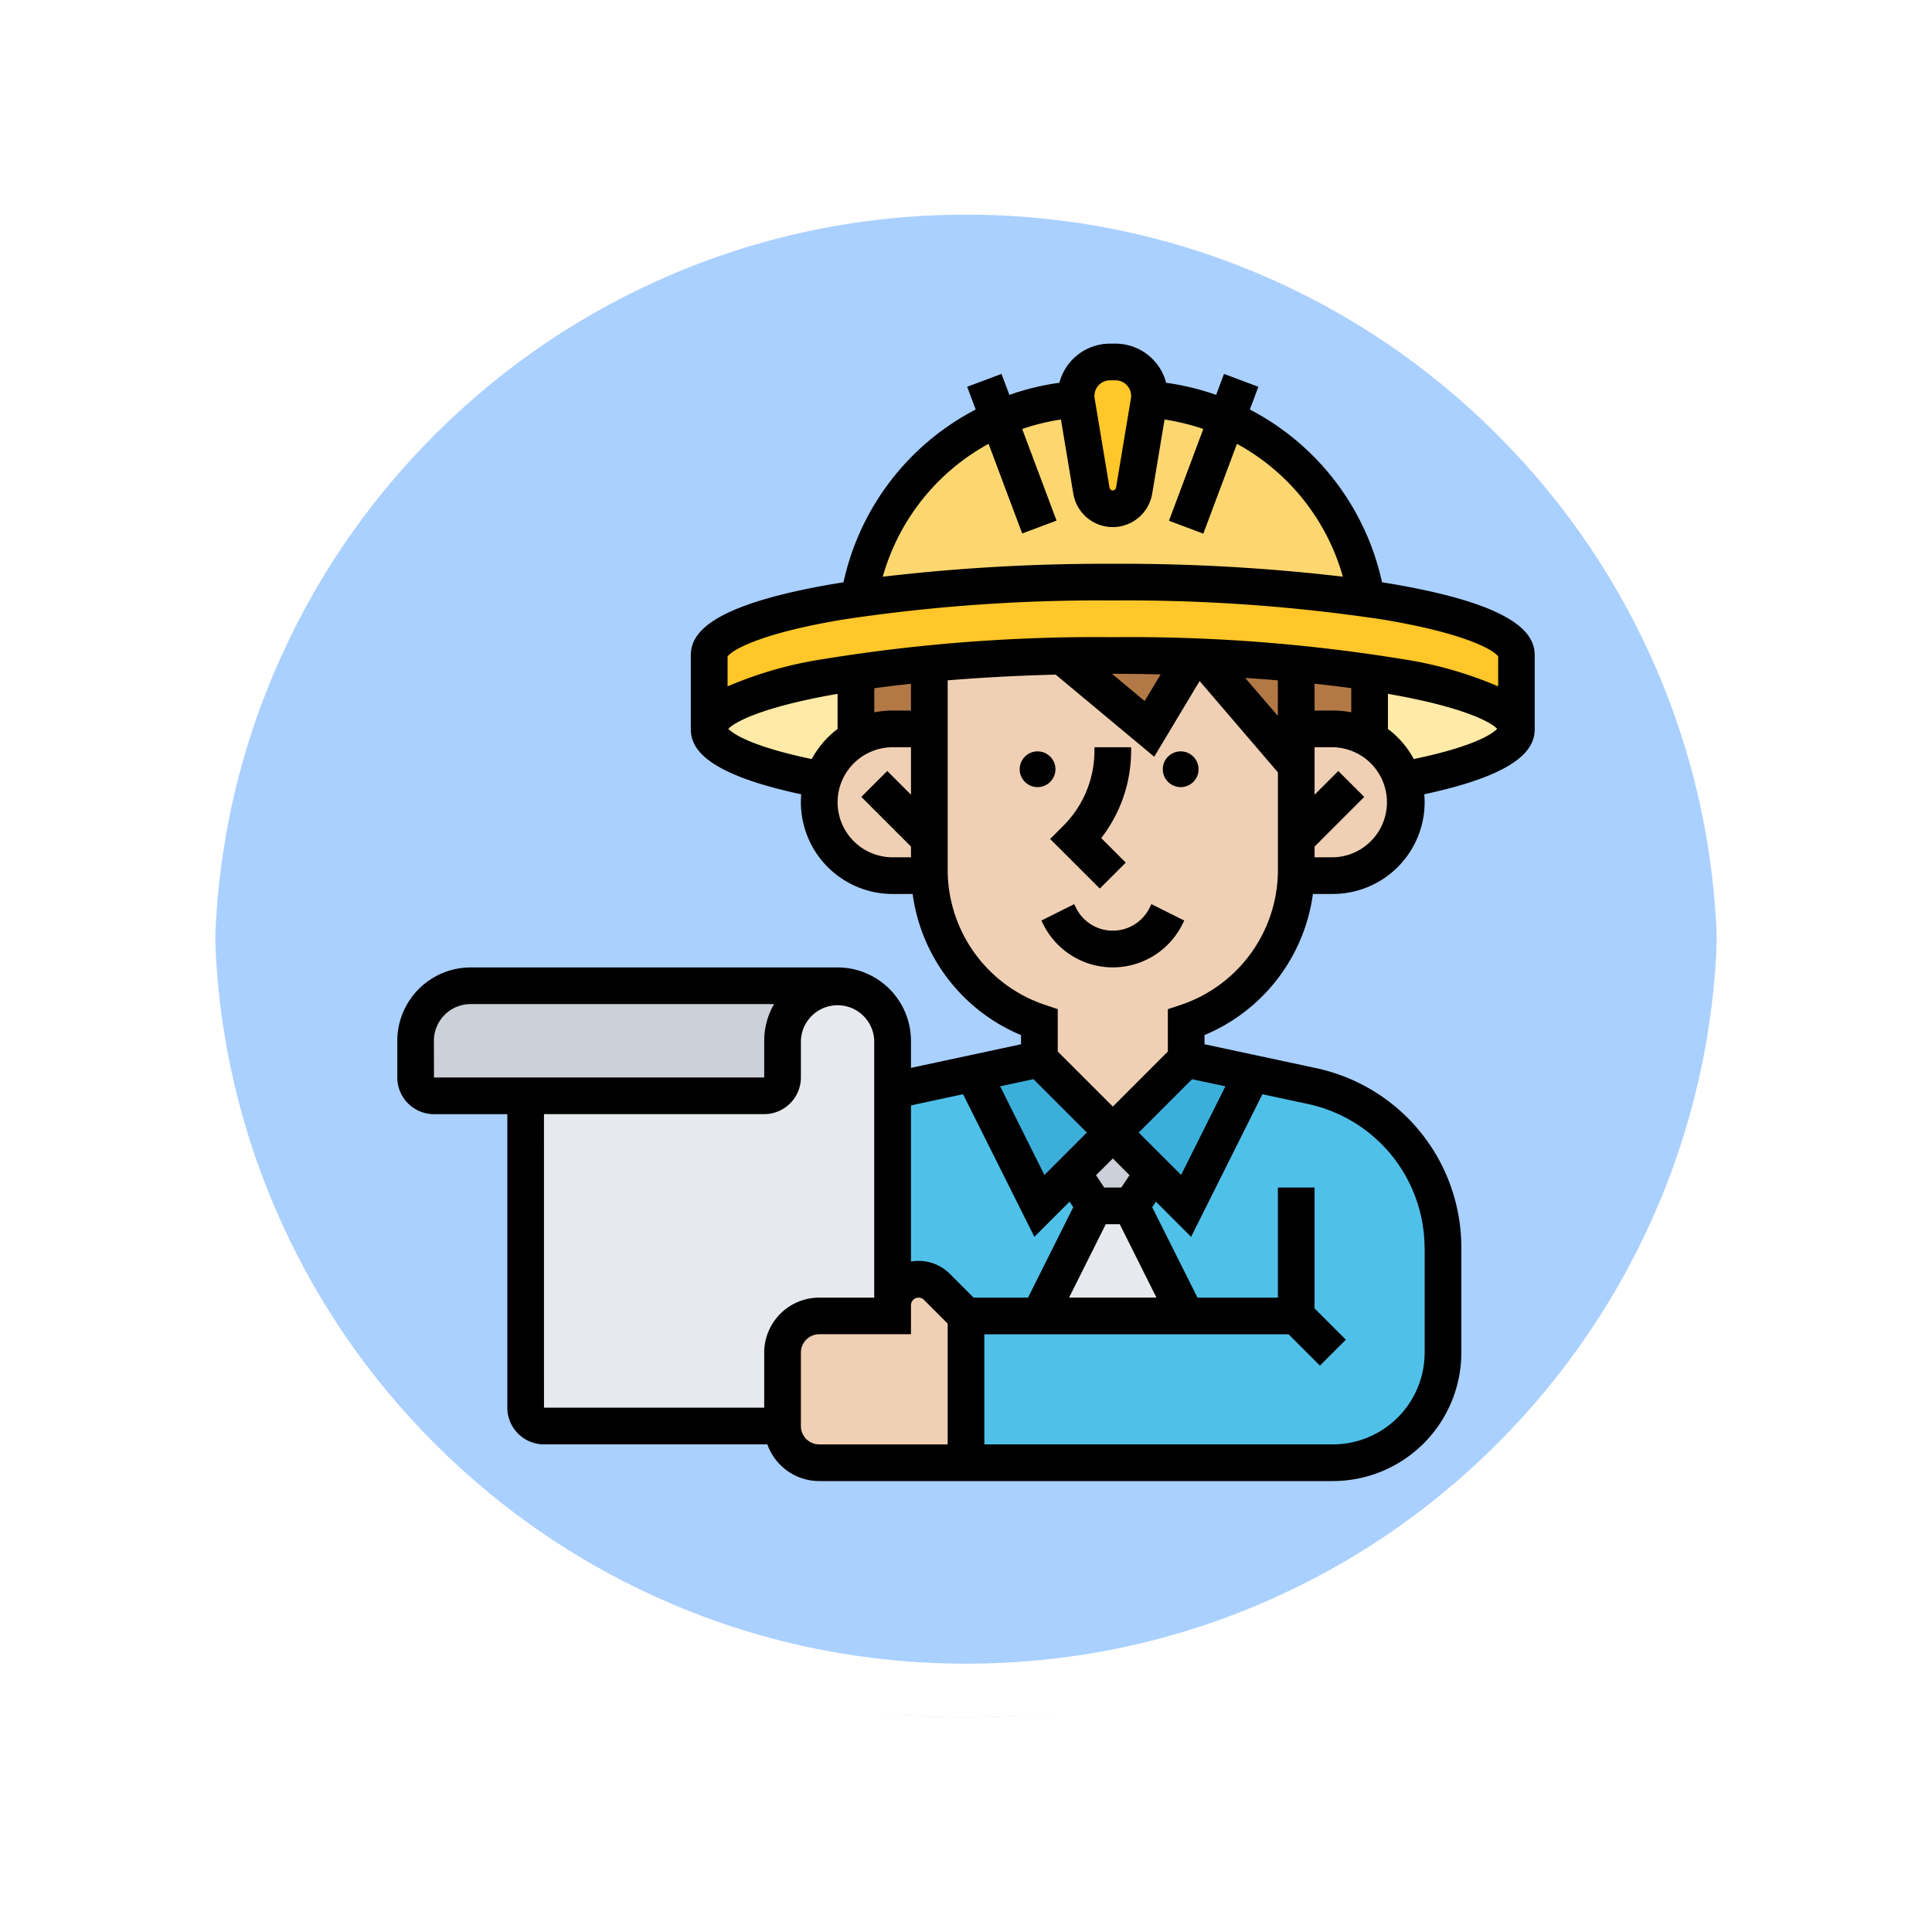 <svg xmlns="http://www.w3.org/2000/svg" xmlns:xlink="http://www.w3.org/1999/xlink" width="107.999" height="108" viewBox="0 0 107.999 108">
  <defs>
    <filter id="Trazado_874925" x="0" y="0" width="107.999" height="108" filterUnits="userSpaceOnUse">
      <feOffset dy="3" input="SourceAlpha"/>
      <feGaussianBlur stdDeviation="3" result="blur"/>
      <feFlood flood-opacity="0.161"/>
      <feComposite operator="in" in2="blur"/>
      <feComposite in="SourceGraphic"/>
    </filter>
  </defs>
  <g id="Grupo_1182323" data-name="Grupo 1182323" transform="translate(-200.051 -545.845)">
    <g id="Grupo_1181720" data-name="Grupo 1181720" transform="translate(-649 -4605.155)">
      <g id="Grupo_1111552" data-name="Grupo 1111552" transform="translate(858.051 5157)">
        <g id="Grupo_1111316" data-name="Grupo 1111316" transform="translate(0 0)">
          <g id="Grupo_1109835" data-name="Grupo 1109835" transform="translate(0 0)">
            <g id="Grupo_1107913" data-name="Grupo 1107913">
              <g transform="matrix(1, 0, 0, 1, -9, -6)" filter="url(#Trazado_874925)">
                <g id="Trazado_874925-2" data-name="Trazado 874925" transform="translate(9 6)" fill="#9cc8ff" opacity="0.859">
                  <path d="M 45 88.5 C 39.127 88.5 33.43 87.35 28.068 85.082 C 22.888 82.891 18.236 79.755 14.241 75.759 C 10.245 71.764 7.109 67.112 4.918 61.932 C 2.65 56.57 1.5 50.873 1.5 45 C 1.5 39.127 2.65 33.43 4.918 28.068 C 7.109 22.888 10.245 18.236 14.241 14.241 C 18.236 10.245 22.888 7.109 28.068 4.918 C 33.43 2.65 39.127 1.5 45 1.5 C 50.873 1.5 56.569 2.65 61.931 4.918 C 67.111 7.109 71.763 10.245 75.759 14.241 C 79.754 18.236 82.891 22.888 85.082 28.068 C 87.35 33.43 88.499 39.127 88.499 45 C 88.499 50.873 87.35 56.57 85.082 61.932 C 82.891 67.112 79.754 71.764 75.759 75.759 C 71.763 79.755 67.111 82.891 61.931 85.082 C 56.569 87.35 50.873 88.5 45 88.5 Z" stroke="none"/>
                  <path d="M 45 3 C 39.328 3 33.828 4.11 28.652 6.299 C 23.652 8.415 19.16 11.443 15.301 15.301 C 11.443 19.16 8.415 23.651 6.299 28.652 C 4.11 33.828 3 39.328 3 45 C 3 50.671 4.11 56.171 6.299 61.347 C 8.415 66.348 11.443 70.84 15.301 74.698 C 19.16 78.557 23.652 81.585 28.652 83.701 C 33.828 85.89 39.328 87 45 87 C 50.671 87 56.171 85.89 61.347 83.701 C 66.348 81.585 70.84 78.557 74.698 74.698 C 78.556 70.84 81.585 66.348 83.7 61.347 C 85.889 56.171 86.999 50.671 86.999 45 C 86.999 39.328 85.889 33.828 83.7 28.652 C 81.585 23.651 78.556 19.16 74.698 15.301 C 70.84 11.443 66.348 8.415 61.347 6.299 C 56.171 4.11 50.671 3 45 3 M 45 -7.62939453125e-06 C 69.852 -7.62939453125e-06 89.999 20.147 89.999 45 L 89.999 45 C 89.999 69.853 69.852 90 45 90 C 20.147 90 0 69.853 0 45 L 0 45 C 0 20.147 20.147 -7.62939453125e-06 45 -7.62939453125e-06 Z" stroke="none" fill="#fff"/>
                </g>
              </g>
              <g id="Trazado_874923" data-name="Trazado 874923" fill="none">
                <path d="M45,0A45,45,0,0,1,90,45h0A45,45,0,0,1,0,45H0A45,45,0,0,1,45,0Z" stroke="none"/>
                <path d="M 45 3 C 39.328 3 33.828 4.11 28.652 6.299 C 23.652 8.415 19.16 11.443 15.301 15.301 C 11.443 19.16 8.415 23.651 6.299 28.652 C 4.11 33.828 3 39.328 3 45 C 3 50.671 4.11 56.171 6.299 61.347 C 8.415 66.348 11.443 70.84 15.301 74.698 C 19.16 78.557 23.652 81.585 28.652 83.701 C 33.828 85.89 39.328 87 45 87 C 50.671 87 56.171 85.89 61.347 83.701 C 66.348 81.585 70.84 78.557 74.698 74.698 C 78.556 70.84 81.585 66.348 83.7 61.347 C 85.889 56.171 86.999 50.671 86.999 45 C 86.999 39.328 85.889 33.828 83.7 28.652 C 81.585 23.651 78.556 19.16 74.698 15.301 C 70.84 11.443 66.348 8.415 61.347 6.299 C 56.171 4.11 50.671 3 45 3 M 45 -7.62939453125e-06 C 69.852 -7.62939453125e-06 89.999 20.147 89.999 45 L 89.999 45 C 89.999 69.853 69.852 90 45 90 C 20.147 90 0 69.853 0 45 L 0 45 C 0 20.147 20.147 -7.62939453125e-06 45 -7.62939453125e-06 Z" stroke="none" fill="#fff"/>
              </g>
            </g>
          </g>
        </g>
      </g>
      <path id="Trazado_909642" data-name="Trazado 909642" d="M45,0A45,45,0,0,1,90,45h0A45,45,0,0,1,0,45H0A45,45,0,0,1,45,0Z" transform="translate(858.051 5157)" fill="none"/>
    </g>
    <g id="architect_6927983" transform="translate(222.26 565.055)">
      <g id="Grupo_1182321" data-name="Grupo 1182321" transform="translate(1.025 1.026)">
        <g id="Grupo_1182300" data-name="Grupo 1182300" transform="translate(24.787 2.089)">
          <path id="Trazado_914880" data-name="Trazado 914880" d="M221.918,25.378a13.352,13.352,0,0,1,7.808,10.05,110.807,110.807,0,0,0-28.366,0A13.32,13.32,0,0,1,213.5,24.3c0,.038.009.078.015.117l.831,4.987a1.211,1.211,0,0,0,2.389,0l.831-4.987c.006-.038.012-.078.015-.117A13.271,13.271,0,0,1,221.918,25.378Z" transform="translate(-201.36 -24.3)" fill="#fcd770"/>
        </g>
        <g id="Grupo_1182301" data-name="Grupo 1182301" transform="translate(36.919)">
          <path id="Trazado_914881" data-name="Trazado 914881" d="M300.1,9.895c0,.065,0,.129-.01.195,0,.038-.009.078-.015.117l-.831,4.987a1.211,1.211,0,0,1-2.389,0l-.831-4.987c-.006-.038-.012-.078-.015-.117-.006-.065-.01-.129-.01-.195A1.9,1.9,0,0,1,297.895,8h.313A1.9,1.9,0,0,1,300.1,9.895Z" transform="translate(-296 -8)" fill="#ffc729"/>
        </g>
        <g id="Grupo_1182302" data-name="Grupo 1182302" transform="translate(16.408 12.306)">
          <path id="Trazado_914882" data-name="Trazado 914882" d="M148.306,108.549c-1.468.136-2.843.3-4.1.491-5.011.752-8.2,1.89-8.2,3.164v-4.1c0-1.288,3.268-2.438,8.378-3.191a110.808,110.808,0,0,1,28.366,0c5.111.752,8.378,1.9,8.378,3.191v4.1c0-1.274-3.193-2.411-8.2-3.164-1.259-.19-2.634-.355-4.1-.491-1.624-.151-3.362-.268-5.185-.344-.2-.008-.4-.017-.606-.023-1.442-.053-2.936-.081-4.464-.081-.959,0-1.9.01-2.833.032C153.085,108.194,150.583,108.338,148.306,108.549Z" transform="translate(-136 -104)" fill="#ffc729"/>
        </g>
        <g id="Grupo_1182303" data-name="Grupo 1182303" transform="translate(53.327 17.347)">
          <path id="Trazado_914883" data-name="Trazado 914883" d="M432.2,146.484c0,1.109-2.418,2.114-6.347,2.852a4.118,4.118,0,0,0-1.857-2.3V143.32C429.011,144.072,432.2,145.21,432.2,146.484Z" transform="translate(-424 -143.32)" fill="#ffeaa7"/>
        </g>
        <g id="Grupo_1182304" data-name="Grupo 1182304" transform="translate(30.765 39.763)">
          <path id="Trazado_914884" data-name="Trazado 914884" d="M260.306,331.754,257.23,325.6l1.231-1.846,1.846,1.846,3.7-7.411,3.357.719a9.232,9.232,0,0,1,7.3,9.026v5.87a6.153,6.153,0,0,1-6.153,6.153H248v-8.2h12.306Z" transform="translate(-248 -318.19)" fill="#4fc1e9"/>
        </g>
        <g id="Grupo_1182305" data-name="Grupo 1182305" transform="translate(49.218 20.51)">
          <path id="Trazado_914885" data-name="Trazado 914885" d="M391.956,174.153V168h2.051a4.1,4.1,0,1,1,0,8.2H391.95c0-.11.006-.222.006-.333Z" transform="translate(-391.95 -168)" fill="#f0d0b4"/>
        </g>
        <g id="Grupo_1182306" data-name="Grupo 1182306" transform="translate(49.225 16.856)">
          <path id="Trazado_914886" data-name="Trazado 914886" d="M396.1,139.981v3.712a4.087,4.087,0,0,0-2.051-.549H392V139.49C393.468,139.626,394.843,139.791,396.1,139.981Z" transform="translate(-392 -139.49)" fill="#b27946"/>
        </g>
        <g id="Grupo_1182307" data-name="Grupo 1182307" transform="translate(28.714 16.44)">
          <path id="Trazado_914887" data-name="Trazado 914887" d="M252.51,146.473v1.718c0,.112,0,.223-.006.333a9,9,0,0,1-6.147,8.2v2.051l-4.1,4.1-4.1-4.1v-2.051a9,9,0,0,1-6.147-8.2c0-.11-.006-.222-.006-.333V136.665c2.277-.212,4.779-.355,7.422-.415l4.884,4.07,2.413-4.021c.2.006.405.015.606.023l5.185,6.049Z" transform="translate(-232 -136.25)" fill="#f0d0b4"/>
        </g>
        <g id="Grupo_1182308" data-name="Grupo 1182308" transform="translate(44.04 16.512)">
          <path id="Trazado_914888" data-name="Trazado 914888" d="M356.735,140.808v2.051l-5.185-6.049c1.823.076,3.561.192,5.185.344v3.655Z" transform="translate(-351.55 -136.81)" fill="#b27946"/>
        </g>
        <g id="Grupo_1182309" data-name="Grupo 1182309" transform="translate(38.97 38.97)">
          <path id="Trazado_914889" data-name="Trazado 914889" d="M319.807,312.793l-3.7,7.411-1.846-1.846L312,316.1l4.1-4.1Z" transform="translate(-312 -312)" fill="#3bafda"/>
        </g>
        <g id="Grupo_1182310" data-name="Grupo 1182310" transform="translate(36.137 16.408)">
          <path id="Trazado_914890" data-name="Trazado 914890" d="M297.2,136.081l-2.413,4.021-4.884-4.07c.928-.022,1.874-.032,2.833-.032C294.261,136,295.754,136.028,297.2,136.081Z" transform="translate(-289.9 -136)" fill="#b27946"/>
        </g>
        <g id="Grupo_1182311" data-name="Grupo 1182311" transform="translate(34.868 47.174)">
          <path id="Trazado_914891" data-name="Trazado 914891" d="M285.128,376l3.077,6.153H280L283.077,376Z" transform="translate(-280 -376)" fill="#e6e9ed"/>
        </g>
        <g id="Grupo_1182312" data-name="Grupo 1182312" transform="translate(36.713 43.072)">
          <path id="Trazado_914892" data-name="Trazado 914892" d="M298.912,346.256l-1.231,1.846h-2.051l-1.231-1.846L296.656,344Z" transform="translate(-294.4 -344)" fill="#ccd1d9"/>
        </g>
        <g id="Grupo_1182313" data-name="Grupo 1182313" transform="translate(31.163 38.97)">
          <path id="Trazado_914893" data-name="Trazado 914893" d="M258.907,316.1l-2.256,2.256L254.8,320.2l-3.7-7.411,3.7-.793Z" transform="translate(-251.1 -312)" fill="#3bafda"/>
        </g>
        <g id="Grupo_1182314" data-name="Grupo 1182314" transform="translate(26.663 39.763)">
          <path id="Trazado_914894" data-name="Trazado 914894" d="M226.05,323.755l1.231,1.846-3.077,6.153h-4.1l-1.627-1.627A1.451,1.451,0,0,0,216,331.153v-11.92a9.335,9.335,0,0,1,1.142-.323l3.357-.719,3.7,7.411Z" transform="translate(-216 -318.19)" fill="#4fc1e9"/>
        </g>
        <g id="Grupo_1182315" data-name="Grupo 1182315" transform="translate(20.51 51.276)">
          <path id="Trazado_914895" data-name="Trazado 914895" d="M178.255,410.051v8.2h-8.2A2.05,2.05,0,0,1,168,416.2v-4.1a2.05,2.05,0,0,1,2.051-2.051h4.1v-.6a1.45,1.45,0,0,1,2.475-1.026Z" transform="translate(-168 -408)" fill="#f0d0b4"/>
        </g>
        <g id="Grupo_1182316" data-name="Grupo 1182316" transform="translate(22.561 20.51)">
          <path id="Trazado_914896" data-name="Trazado 914896" d="M190.153,174.153v1.718c0,.112,0,.223.006.333H188.1a4.1,4.1,0,1,1,0-8.2h2.051Z" transform="translate(-184 -168)" fill="#f0d0b4"/>
        </g>
        <g id="Grupo_1182317" data-name="Grupo 1182317" transform="translate(24.612 16.856)">
          <path id="Trazado_914897" data-name="Trazado 914897" d="M204.1,139.49v3.655h-2.051a4.087,4.087,0,0,0-2.051.549v-3.712C201.259,139.791,202.634,139.626,204.1,139.49Z" transform="translate(-200 -139.49)" fill="#b27946"/>
        </g>
        <g id="Grupo_1182318" data-name="Grupo 1182318" transform="translate(6.153 34.868)">
          <path id="Trazado_914898" data-name="Trazado 914898" d="M76.51,297.858v.6h-4.1a2.05,2.05,0,0,0-2.051,2.051v4.1H57.026A1.025,1.025,0,0,1,56,303.587V286.153H69.332a1.025,1.025,0,0,0,1.026-1.026v-2.051a3.077,3.077,0,0,1,6.153,0v14.782Z" transform="translate(-56 -280)" fill="#e6e9ed"/>
        </g>
        <g id="Grupo_1182319" data-name="Grupo 1182319" transform="translate(16.408 17.347)">
          <path id="Trazado_914899" data-name="Trazado 914899" d="M144.2,143.32v3.712a4.118,4.118,0,0,0-1.857,2.3c-3.929-.738-6.347-1.743-6.347-2.852C136,145.21,139.193,144.072,144.2,143.32Z" transform="translate(-136 -143.32)" fill="#ffeaa7"/>
        </g>
        <g id="Grupo_1182320" data-name="Grupo 1182320" transform="translate(0 34.868)">
          <path id="Trazado_914900" data-name="Trazado 914900" d="M11.077,280h20.51a3.077,3.077,0,0,0-3.077,3.077v2.051a1.025,1.025,0,0,1-1.026,1.026H9.026A1.025,1.025,0,0,1,8,285.128v-2.051A3.077,3.077,0,0,1,11.077,280Z" transform="translate(-8 -280)" fill="#ccd1d9"/>
        </g>
      </g>
      <g id="Grupo_1182322" data-name="Grupo 1182322" transform="translate(0 0)">
        <circle id="Elipse_11698" data-name="Elipse 11698" cx="1" cy="1" r="1" transform="translate(34.791 22.791)"/>
        <circle id="Elipse_11699" data-name="Elipse 11699" cx="1" cy="1" r="1" transform="translate(42.791 22.791)"/>
        <path id="Trazado_914901" data-name="Trazado 914901" d="M286.89,244.638a2.293,2.293,0,0,1-4.1,0l-.108-.217-1.834.917.108.216a4.344,4.344,0,0,0,7.771,0l.108-.217L287,244.421Z" transform="translate(-244.844 -213.089)"/>
        <path id="Trazado_914902" data-name="Trazado 914902" d="M287.463,183.9l1.45-1.45-1.371-1.372a7.967,7.967,0,0,0,1.672-4.906V176h-2.051v.176a5.938,5.938,0,0,1-1.751,4.227l-.725.725Z" transform="translate(-248.193 -153.439)"/>
        <path id="Trazado_914903" data-name="Trazado 914903" d="M56.132,13.524c-.352-.064-.715-.125-1.086-.185a14.32,14.32,0,0,0-7.389-9.657l.476-1.271-1.92-.72-.44,1.173a14.317,14.317,0,0,0-2.795-.677A2.925,2.925,0,0,0,40.152,0h-.314a2.925,2.925,0,0,0-2.827,2.187,14.315,14.315,0,0,0-2.795.677l-.44-1.173-1.92.72.476,1.271a14.32,14.32,0,0,0-7.389,9.657c-.371.059-.733.121-1.086.185-6.678,1.214-7.45,2.813-7.45,3.91v4.1c0,1.019.666,2.479,6.174,3.658-.013.147-.021.295-.021.444a5.133,5.133,0,0,0,5.128,5.128h1.119a10.008,10.008,0,0,0,6.06,7.889v.512l-6.153,1.319V38.97a4.107,4.107,0,0,0-4.1-4.1H4.1A4.107,4.107,0,0,0,0,38.97v2.051a2.053,2.053,0,0,0,2.051,2.051h4.1V59.48A2.053,2.053,0,0,0,8.2,61.531H20.687a3.082,3.082,0,0,0,2.9,2.051H52.3A7.187,7.187,0,0,0,59.48,56.4v-5.87a10.255,10.255,0,0,0-8.106-10.028l-6.251-1.339v-.512a10.008,10.008,0,0,0,6.06-7.889H52.3a5.133,5.133,0,0,0,5.128-5.128c0-.15-.008-.3-.021-.444,5.508-1.178,6.174-2.639,6.174-3.658v-4.1C63.582,16.337,62.81,14.738,56.132,13.524ZM39.838,2.051h.314a.869.869,0,0,1,.857,1.012l-.831,4.987a.185.185,0,0,1-.365,0l-.831-4.987a.869.869,0,0,1,.857-1.012ZM33.053,5.6l1.879,5.012,1.92-.72-1.92-5.121a12.328,12.328,0,0,1,2.166-.53l.69,4.142a2.236,2.236,0,0,0,4.412,0l.69-4.142a12.34,12.34,0,0,1,2.166.53L43.137,9.9l1.92.72L46.937,5.6a12.239,12.239,0,0,1,5.92,7.426A106.445,106.445,0,0,0,40,12.306a106.417,106.417,0,0,0-12.862.723A12.238,12.238,0,0,1,33.053,5.6ZM24.9,15.425A96,96,0,0,1,40,14.357a96,96,0,0,1,15.1,1.067c4.722.789,6.225,1.734,6.44,2.066v1.668a21.95,21.95,0,0,0-5.4-1.532A94.865,94.865,0,0,0,40,16.408a94.88,94.88,0,0,0-16.137,1.218,21.938,21.938,0,0,0-5.4,1.532V17.491c.215-.332,1.718-1.277,6.44-2.066ZM52.3,20.51H51.276v-1.5q1.059.113,2.051.247v1.352A5.122,5.122,0,0,0,52.3,20.51Zm-3.077.3L47.4,18.688q.927.059,1.823.133Zm-6.546-2.326-.9,1.493-1.827-1.522H40Q41.349,18.459,42.679,18.489ZM28.714,20.51H27.689a5.131,5.131,0,0,0-1.026.1V19.261q.991-.134,2.051-.247Zm-5.546,2.711c-3.5-.731-4.439-1.455-4.661-1.689.336-.368,1.864-1.221,6.105-1.956v1.963a5.165,5.165,0,0,0-1.444,1.683Zm1.444,2.417a3.08,3.08,0,0,1,3.077-3.077h1.026v2.652l-1.326-1.326-1.45,1.45,2.776,2.776v.6H27.689A3.08,3.08,0,0,1,24.612,25.638Zm10.95,15.477L38.545,44.1l-2.371,2.371L33.7,41.515Zm4.041,8.11h.783l2.051,4.1H37.552Zm1.328-2.741-.46.69h-.953l-.46-.69L40,45.548ZM29.046,42.511l2.58-.553,3.986,7.972,1.967-1.967.207.31-2.527,5.054H32.216L30.89,52a2.467,2.467,0,0,0-2.175-.688V42.59c.11-.028.221-.056.332-.079Zm-27-3.541A2.053,2.053,0,0,1,4.1,36.919H21.061a4.077,4.077,0,0,0-.55,2.051v2.051H2.051Zm6.153,4.1H20.51a2.053,2.053,0,0,0,2.051-2.051V38.97a2.051,2.051,0,0,1,4.1,0V53.327H23.587A3.08,3.08,0,0,0,20.51,56.4V59.48H8.2ZM22.561,60.505V56.4a1.027,1.027,0,0,1,1.026-1.026h5.128V53.752a.425.425,0,0,1,.725-.3l1.326,1.326v6.754H23.587A1.027,1.027,0,0,1,22.561,60.505Zm34.868-9.972V56.4A5.133,5.133,0,0,1,52.3,61.531H32.816V55.378H49.825l1.751,1.751,1.45-1.45-1.751-1.751V47.174H49.225v6.153H44.731L42.2,48.273l.207-.31,1.967,1.967,3.986-7.972,2.58.553a8.247,8.247,0,0,1,6.485,8.022ZM46.293,41.514l-2.477,4.954L41.445,44.1l2.982-2.982Zm-2.52-4.543-.7.234V39.57L40,42.647,36.919,39.57V37.2l-.7-.234a7.963,7.963,0,0,1-5.452-7.564V18.821c1.911-.158,3.941-.266,6.037-.32l5.508,4.59,2.538-4.231,4.377,5.106v5.441A7.963,7.963,0,0,1,43.773,36.971ZM52.3,28.714H51.276v-.6l2.776-2.776-1.45-1.45-1.326,1.326V22.561H52.3a3.077,3.077,0,0,1,0,6.153Zm4.521-5.493a5.163,5.163,0,0,0-1.444-1.683V19.576c4.241.735,5.769,1.589,6.105,1.956-.222.235-1.157.958-4.661,1.689Z" transform="translate(0 0)"/>
      </g>
    </g>
  </g>
</svg>
